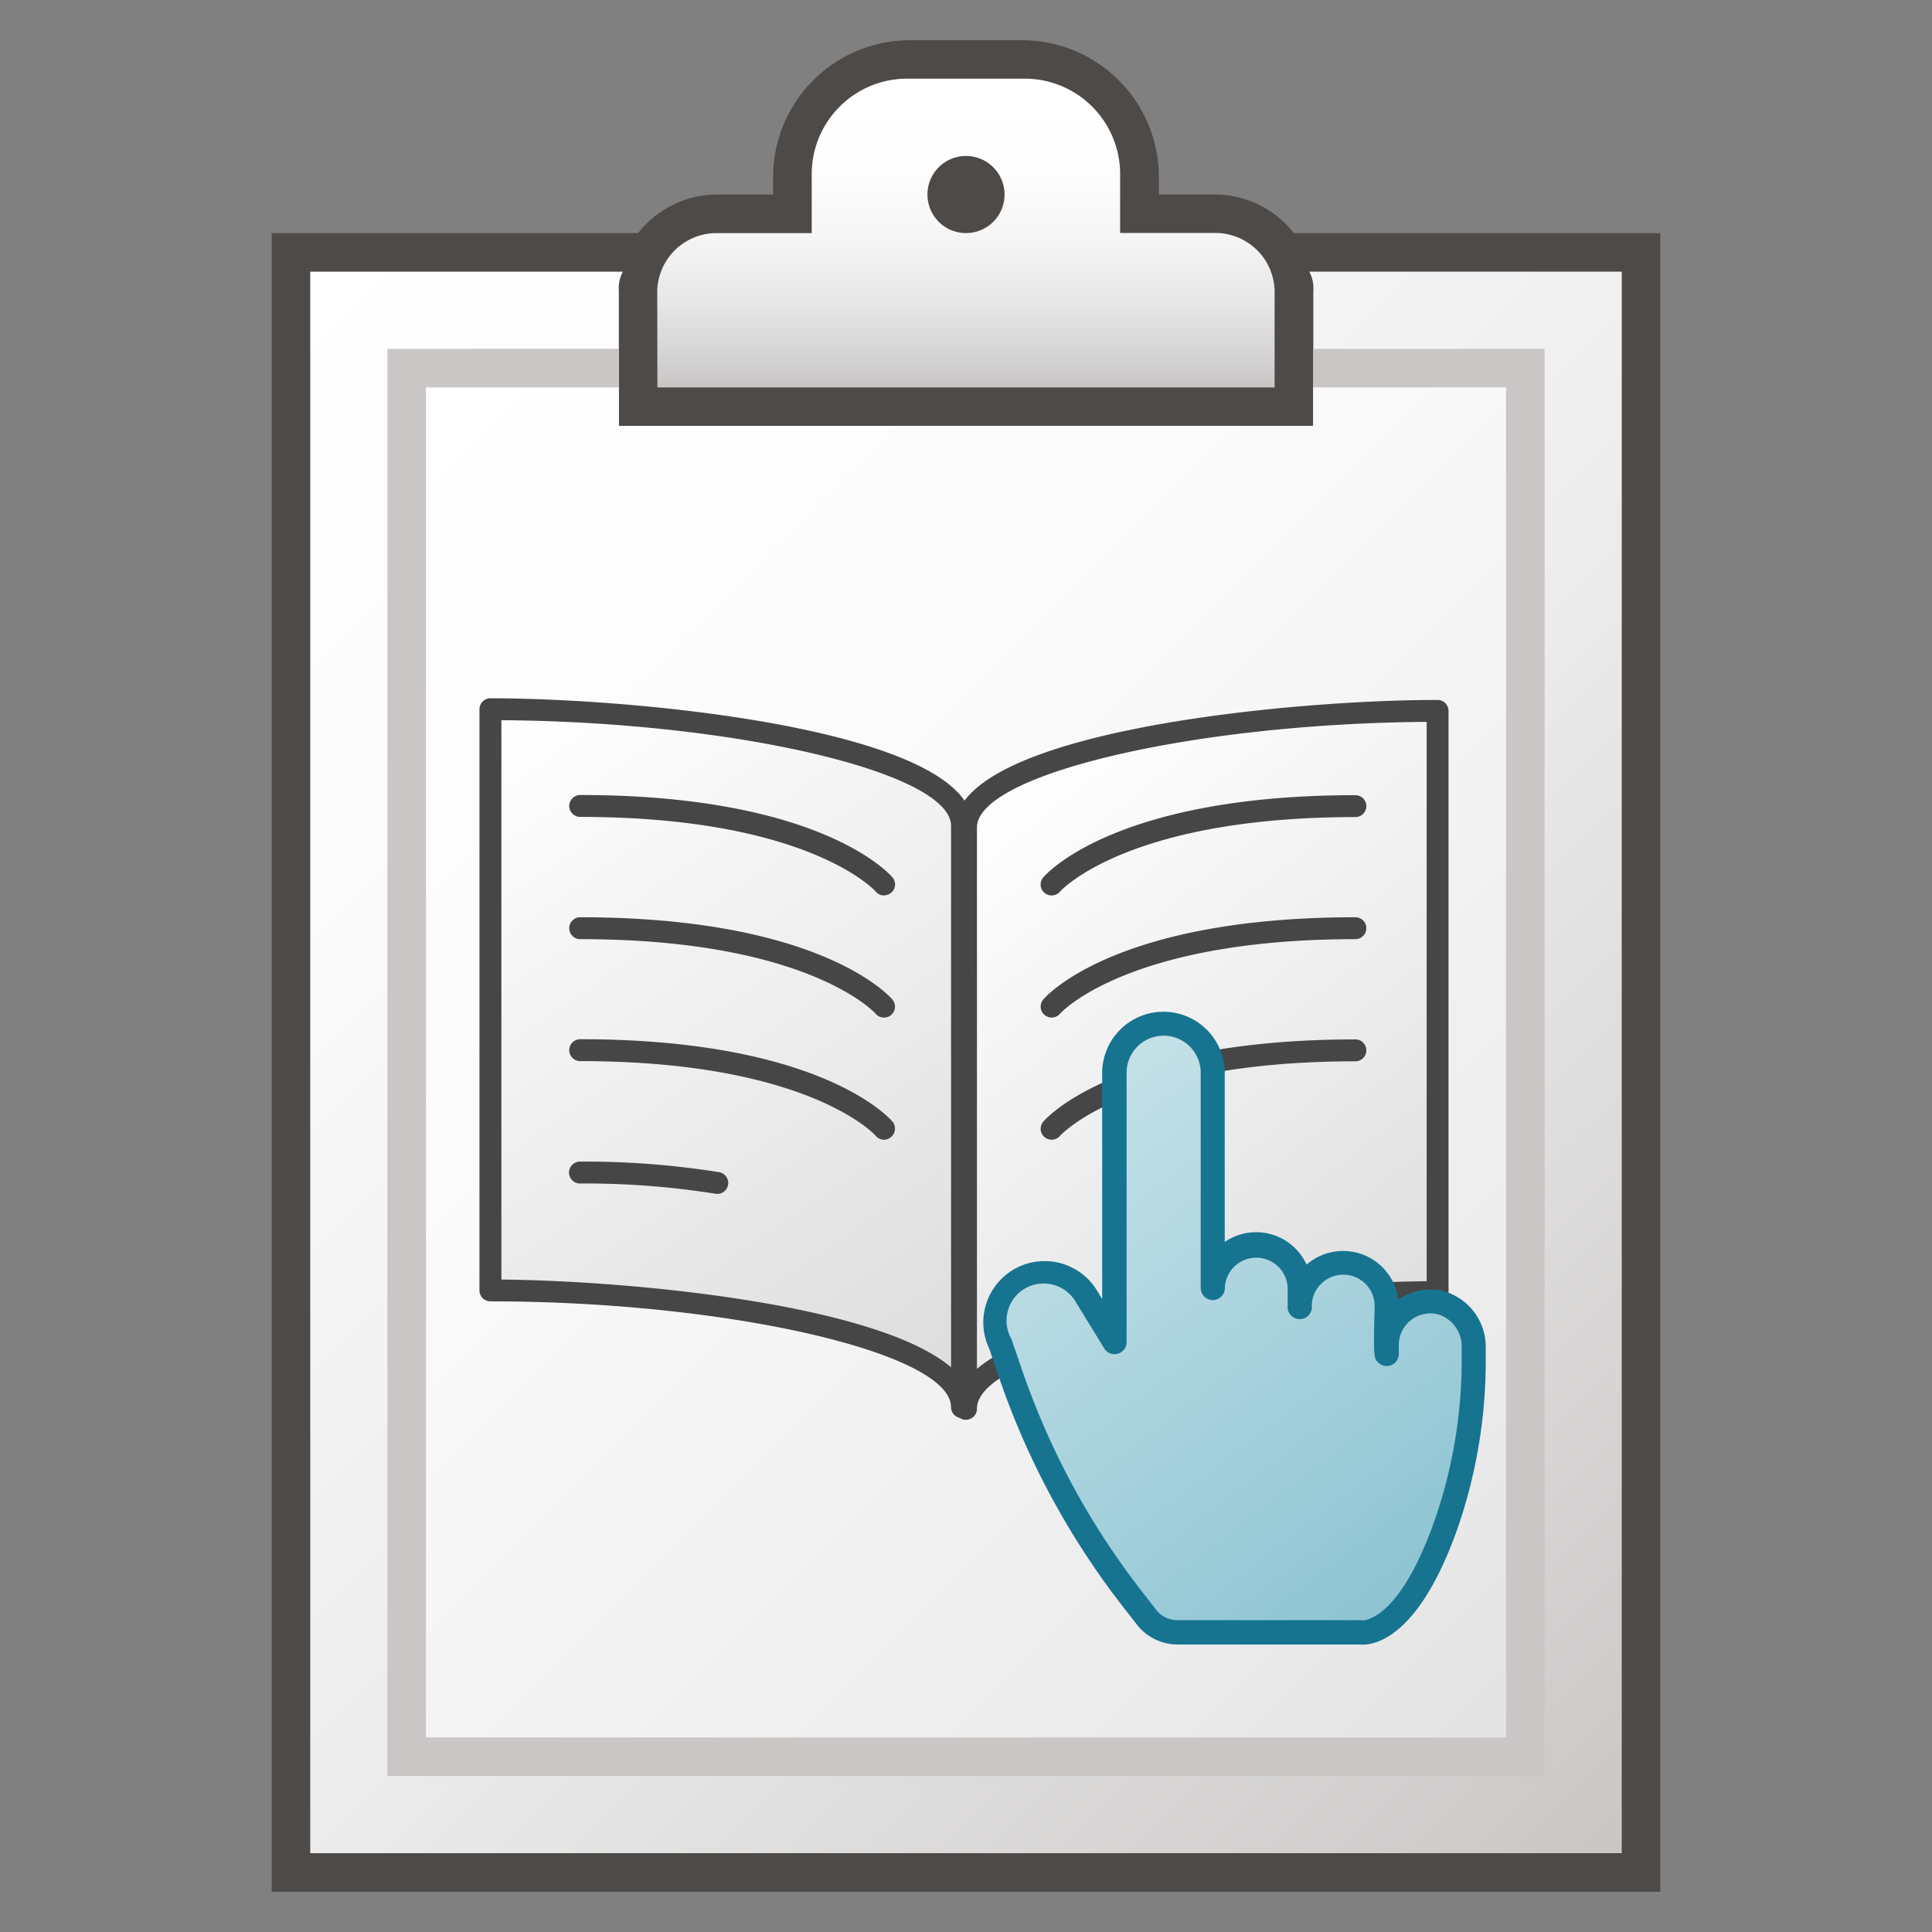<svg id="Image" xmlns="http://www.w3.org/2000/svg" xmlns:xlink="http://www.w3.org/1999/xlink" viewBox="0 0 48 48">
  <rect x="0" y="0" width="48" height="48" fill="#808080" stroke="none"/>
  <defs>
    <linearGradient id="linear-gradient" x1="23.998" y1="7.625" x2="23.998" y2="-0.046" gradientTransform="translate(0 2)" gradientUnits="userSpaceOnUse">
      <stop offset="0" stop-color="#c9c6c5"/>
      <stop offset="0.045" stop-color="#cecccc"/>
      <stop offset="0.268" stop-color="#e7e6e6"/>
      <stop offset="0.497" stop-color="#f6f6f7"/>
      <stop offset="0.736" stop-color="#fefefe"/>
      <stop offset="1" stop-color="#fff"/>
    </linearGradient>
    <linearGradient id="linear-gradient-2" x1="6.031" y1="6.427" x2="41.969" y2="42.365" gradientTransform="translate(0 2)" gradientUnits="userSpaceOnUse">
      <stop offset="0" stop-color="#fff"/>
      <stop offset="0.221" stop-color="#fbfbfc"/>
      <stop offset="0.541" stop-color="#ececec"/>
      <stop offset="0.92" stop-color="#d0cecd"/>
      <stop offset="1" stop-color="#c9c6c5"/>
    </linearGradient>
    <linearGradient id="linear-gradient-3" x1="8.906" y1="9.302" x2="39.094" y2="39.49" gradientTransform="translate(0 2)" gradientUnits="userSpaceOnUse">
      <stop offset="0" stop-color="#fff"/>
      <stop offset="0.335" stop-color="#fbfbfc"/>
      <stop offset="0.82" stop-color="#ececec"/>
      <stop offset="1" stop-color="#e4e3e4"/>
    </linearGradient>
    <linearGradient id="linear-gradient-4" x1="12.431" y1="30.044" x2="23.846" y2="13.341" gradientTransform="matrix(1, 0, 0, -1, 0, 48)" gradientUnits="userSpaceOnUse">
      <stop offset="0" stop-color="#fff"/>
      <stop offset="1" stop-color="#dcdcdc"/>
    </linearGradient>
    <linearGradient id="linear-gradient-5" x1="24.646" y1="28.284" x2="35.733" y2="14.212" xlink:href="#linear-gradient-4"/>
    <linearGradient id="linear-gradient-6" x1="26.614" y1="29.608" x2="43.105" y2="22.253" gradientTransform="matrix(0.879, 0.477, 0.477, -0.879, -13.29, 39.104)" gradientUnits="userSpaceOnUse">
      <stop offset="0" stop-color="#cde6eb"/>
      <stop offset="1" stop-color="#8cc3d2"/>
    </linearGradient>
  </defs>
  <g id="g893">
    <path id="path37" d="M32.146,5.792a2.5,2.5,0,0,0-1.917-.959H28.792V4.354A3.4,3.4,0,0,0,25.437,1H22.562a3.4,3.4,0,0,0-3.354,3.354v.479H17.771a2.5,2.5,0,0,0-1.917.959H6.75V47h34.5V5.792Z" fill="#4e4a48"/>
    <path id="path39" d="M16.333,9.625H31.667v-2.4a1.473,1.473,0,0,0-1.438-1.437h-2.4V4.354a2.372,2.372,0,0,0-2.344-2.4H22.562A2.372,2.372,0,0,0,20.167,4.3V5.792h-2.4a1.473,1.473,0,0,0-1.438,1.437Z" fill="url(#linear-gradient)"/>
    <path id="circle41" d="M24.958,4.833A.958.958,0,0,1,24,5.791h0a.958.958,0,0,1-.958-.958h0A.958.958,0,0,1,24,3.875h0a.958.958,0,0,1,.958.958Z" fill="#4e4a48"/>
    <path id="path43" d="M32.529,6.75a.859.859,0,0,1,.1.479v3.354H15.375V7.229a.859.859,0,0,1,.1-.479H7.708V46.042H40.292V6.75Z" fill="url(#linear-gradient-2)"/>
    <path id="polygon45" d="M15.375,10.583V8.667H9.625V44.125h28.75V8.667h-5.75v1.916Z" fill="#c9c6c5"/>
    <path id="polygon47" d="M15.375,10.583V9.625H10.583V43.167H37.417V9.625H32.625v.958Z" fill="url(#linear-gradient-3)"/>
    <g id="g915">
      <g id="g51">
        <g id="g43">
          <g id="g27">
            <g id="g19">
              <path id="path15" d="M23.9,20.519c0-1.825-6.691-2.9-11.716-2.9v14.44c5.025,0,11.716,1.073,11.716,2.9Z" fill="url(#linear-gradient-4)"/>
              <path id="path17" d="M23.9,35.231a.272.272,0,0,1-.272-.272c0-1.35-5.562-2.627-11.444-2.627a.272.272,0,0,1-.272-.272V17.621a.272.272,0,0,1,.272-.272c3.756,0,11.988.8,11.988,3.17v14.44A.272.272,0,0,1,23.9,35.231ZM12.457,31.79c3.253.031,9.33.614,11.172,2.18V20.519c0-1.329-5.392-2.587-11.172-2.626Z" fill="#474647"/>
            </g>
            <g id="g25">
              <path id="path21" d="M24,20.56c0-1.825,6.692-2.9,11.716-2.9V32.1C30.692,32.1,24,33.175,24,35Z" fill="url(#linear-gradient-5)"/>
              <path id="path23" d="M24,35.275A.272.272,0,0,1,23.728,35V20.56c0-2.371,8.233-3.17,11.988-3.17a.272.272,0,0,1,.272.272V32.1a.272.272,0,0,1-.272.272c-5.882,0-11.444,1.276-11.444,2.626a.273.273,0,0,1-.269.275Zm11.445-17.34c-5.781.039-11.173,1.3-11.173,2.625V34.009c1.843-1.564,7.919-2.147,11.173-2.177Z" fill="#474647"/>
            </g>
          </g>
          <path id="path29" d="M21.962,22.248a.27.27,0,0,1-.207-.1c-.025-.028-1.686-1.852-7.34-1.852a.272.272,0,0,1,0-.544c5.965,0,7.686,1.962,7.757,2.045a.271.271,0,0,1-.209.447Z" fill="#474647"/>
          <path id="path31" d="M21.962,25.281a.272.272,0,0,1-.207-.095c-.025-.029-1.686-1.853-7.34-1.853a.272.272,0,0,1,0-.544c5.965,0,7.686,1.962,7.757,2.045a.272.272,0,0,1-.033.383h0A.27.27,0,0,1,21.962,25.281Z" fill="#474647"/>
          <path id="path33" d="M21.962,28.316a.27.27,0,0,1-.207-.1c-.025-.028-1.686-1.853-7.34-1.853a.272.272,0,0,1,0-.544c5.965,0,7.686,1.962,7.757,2.046a.272.272,0,0,1-.033.383h0A.276.276,0,0,1,21.962,28.316Z" fill="#474647"/>
          <path id="path35" d="M17.825,29.659a.357.357,0,0,1-.046,0,20.447,20.447,0,0,0-3.37-.255.272.272,0,1,1,0-.544,20.961,20.961,0,0,1,3.458.263.272.272,0,0,1-.044.54Z" fill="#474647"/>
          <path id="path37-4" d="M26.126,22.247a.271.271,0,0,1-.208-.446c.07-.083,1.794-2.045,7.756-2.045a.272.272,0,0,1,0,.544c-5.67,0-7.325,1.834-7.339,1.852A.273.273,0,0,1,26.126,22.247Z" fill="#474647"/>
          <path id="path39-3" d="M26.126,25.28a.272.272,0,0,1-.208-.446c.07-.083,1.794-2.045,7.756-2.045a.272.272,0,0,1,0,.544c-5.67,0-7.325,1.835-7.339,1.853A.272.272,0,0,1,26.126,25.28Z" fill="#474647"/>
          <path id="path41" d="M26.126,28.316a.272.272,0,0,1-.271-.273.267.267,0,0,1,.063-.173c.07-.083,1.794-2.046,7.756-2.046a.272.272,0,1,1,0,.544c-5.67,0-7.325,1.835-7.339,1.853A.276.276,0,0,1,26.126,28.316Z" fill="#474647"/>
        </g>
        <g id="g49">
          <path id="path45" d="M36.613,33.484v.223a12.511,12.511,0,0,1-.684,4.162c-1.029,2.91-2.14,2.685-2.14,2.685H29.251a.974.974,0,0,1-.771-.38l-.377-.49a19.384,19.384,0,0,1-3.017-5.621l-.229-.675A1.221,1.221,0,0,1,27,32.217l.686,1.126V26.622a1.221,1.221,0,0,1,2.441,0V32a1.081,1.081,0,0,1,2.162,0v.452a1.081,1.081,0,0,1,2.162.011s-.029,1.161,0,1.19v-.23A1.081,1.081,0,0,1,35.8,32.37,1.129,1.129,0,0,1,36.613,33.484Z" fill="url(#linear-gradient-6)"/>
          <path id="path47" d="M28.644,40.7a1.263,1.263,0,0,1-.4-.34l-.381-.489A19.6,19.6,0,0,1,24.8,34.161l-.222-.652a1.523,1.523,0,0,1,2.683-1.435l.122.2V26.621a1.523,1.523,0,0,1,3.045,0v4.235a1.376,1.376,0,0,1,1.756.163,1.394,1.394,0,0,1,.278.4,1.383,1.383,0,0,1,2.279.869,1.387,1.387,0,0,1,1.127-.209,1.436,1.436,0,0,1,1.045,1.408v.224a12.738,12.738,0,0,1-.7,4.261c-1.016,2.878-2.186,2.915-2.443,2.885H29.251A1.263,1.263,0,0,1,28.644,40.7ZM26.369,32a.922.922,0,0,0-1.25,1.251.281.281,0,0,1,.021.047l.231.675A19,19,0,0,0,28.34,39.5l.38.49a.669.669,0,0,0,.534.262h4.538a.288.288,0,0,1,.059.006h0s.9.054,1.794-2.491a12.166,12.166,0,0,0,.67-4.064v-.224a.83.83,0,0,0-.586-.824.784.784,0,0,0-.952.569.794.794,0,0,0-.024.188v.228a.3.3,0,0,1-.513.21c-.109-.108-.12-.12-.087-1.408a.78.78,0,0,0-1.332-.544.758.758,0,0,0-.229.544h0a.3.3,0,1,1-.6.062.321.321,0,0,1,0-.062V32a.781.781,0,0,0-1.561,0h0a.3.3,0,0,1-.6,0V26.622a.921.921,0,0,0-1.841,0v6.724a.3.3,0,0,1-.556.155l-.69-1.126A.933.933,0,0,0,26.369,32Z" fill="#177491"/>
        </g>
      </g>
    </g>
  </g>
</svg>
